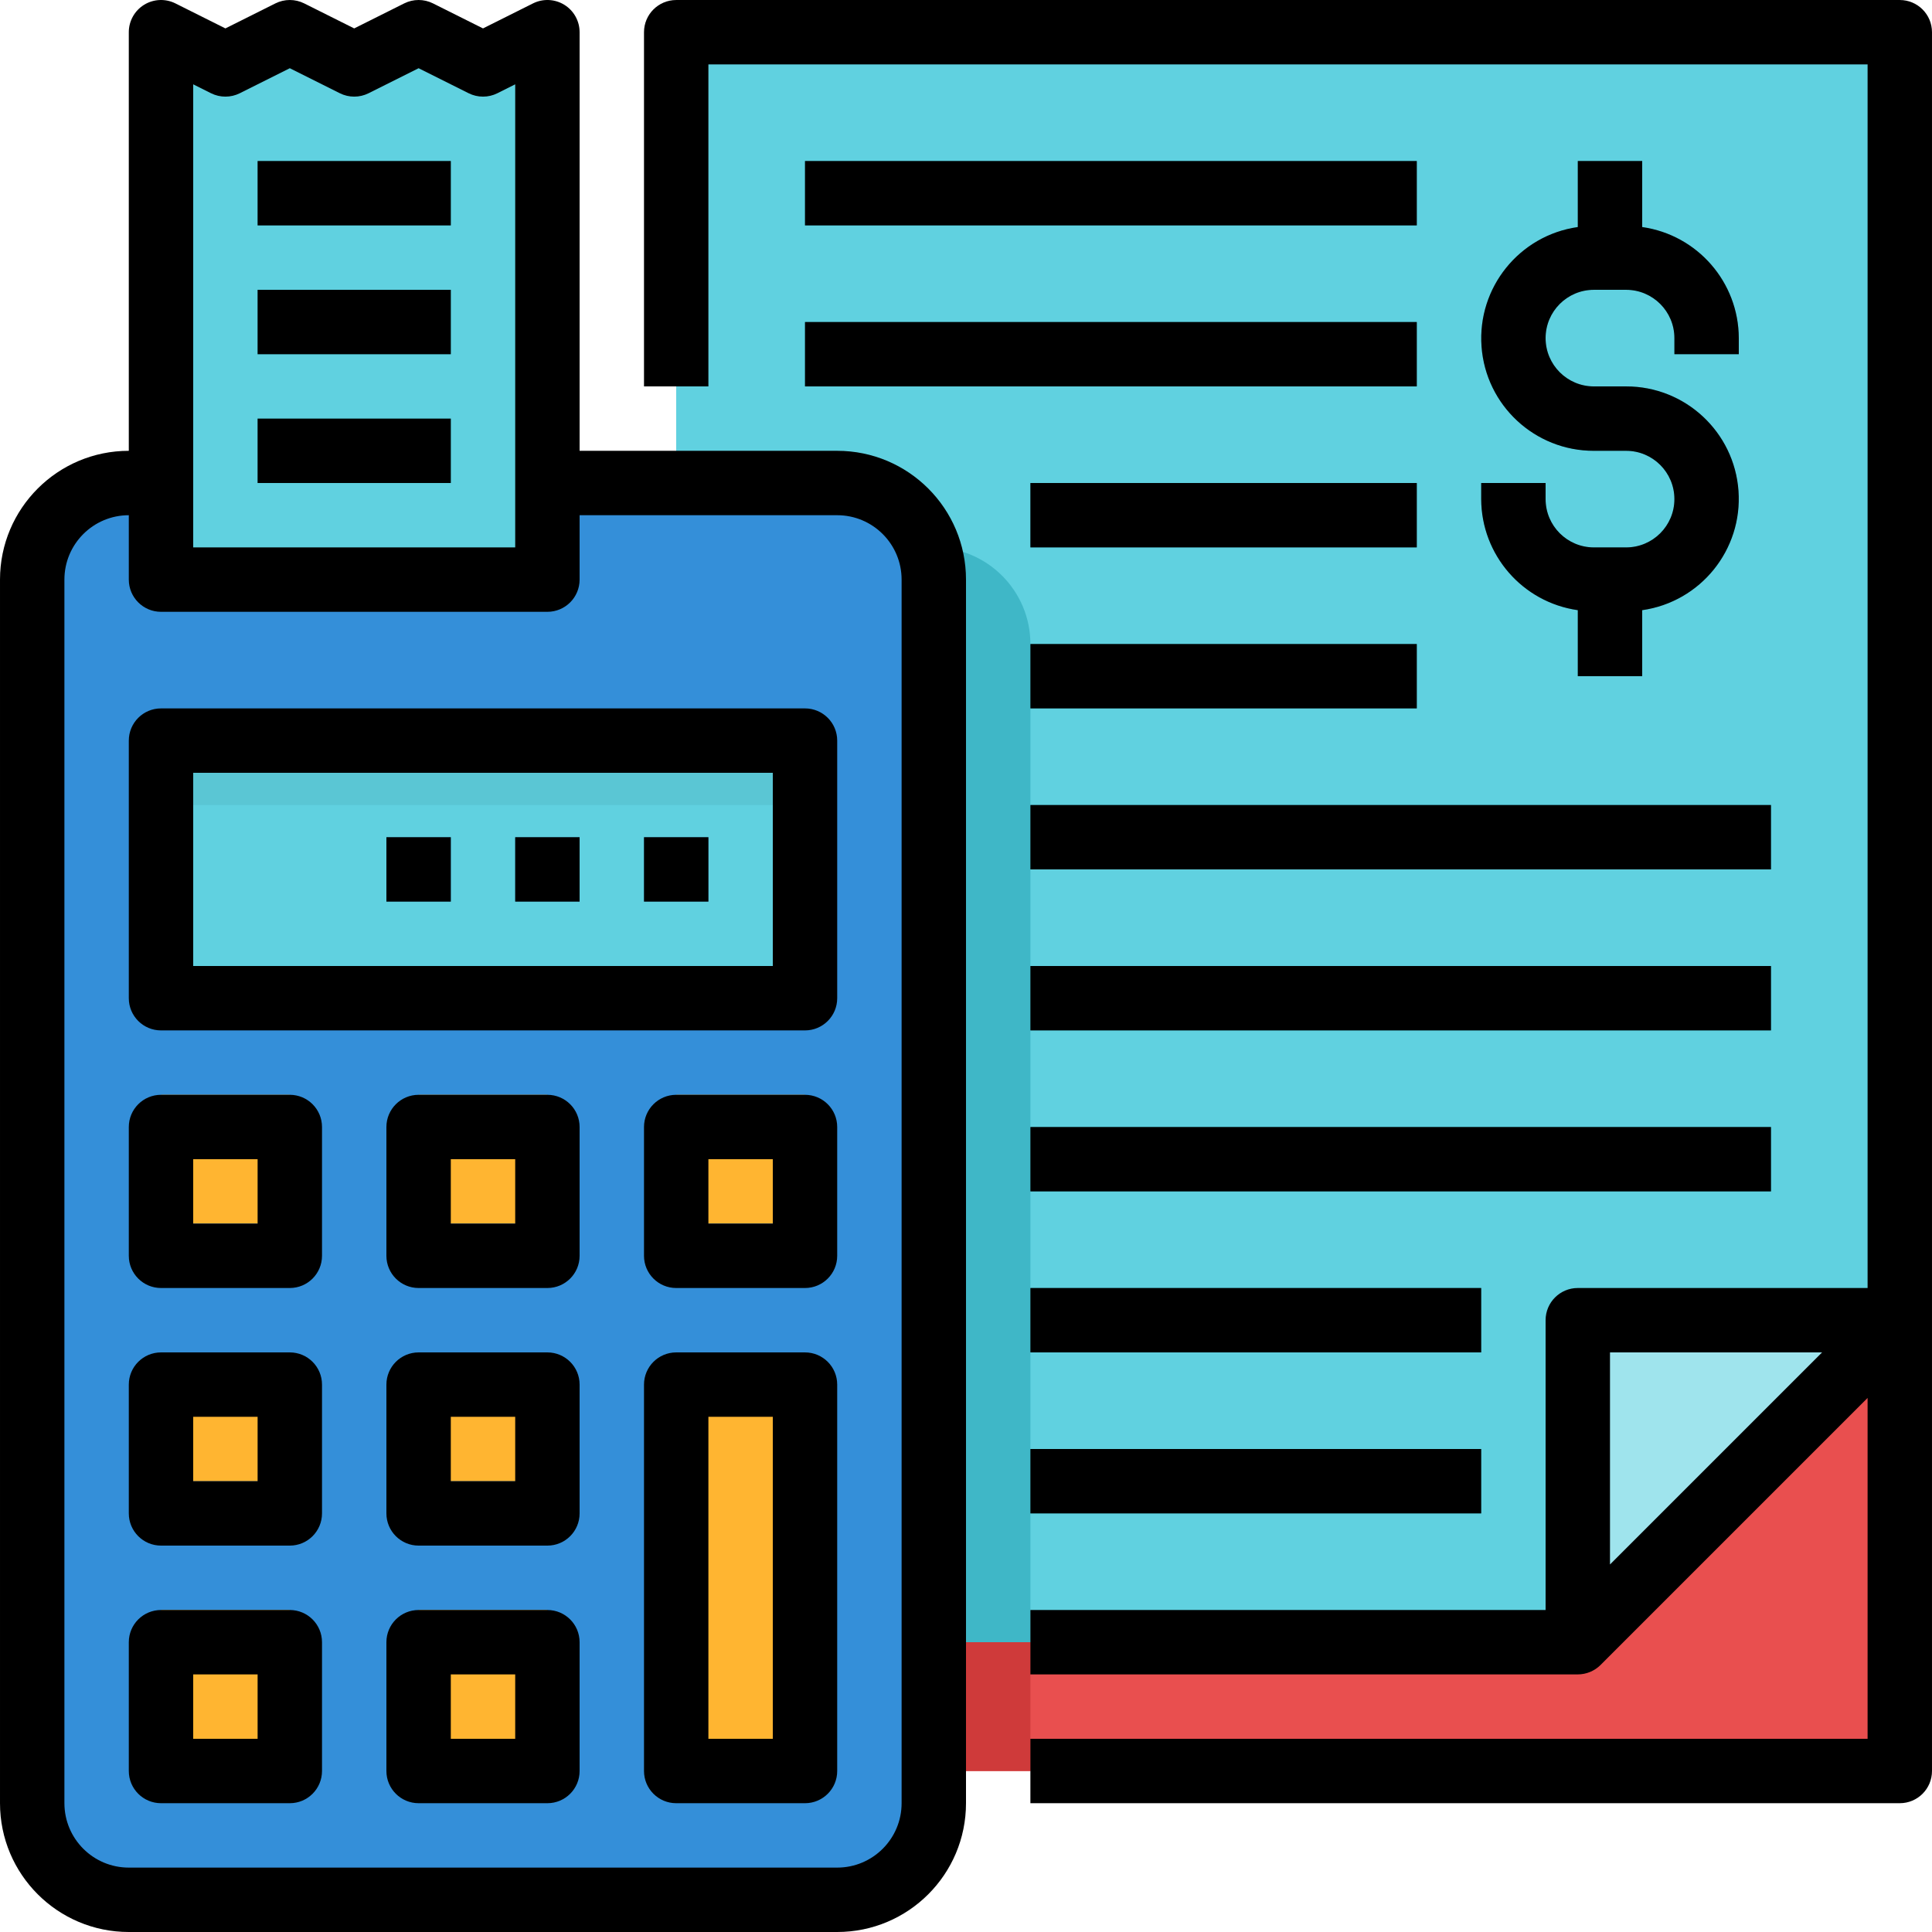 <svg height="480pt" viewBox="0 0 480 480.004" width="480pt" xmlns="http://www.w3.org/2000/svg"><path d="m168 40.004h304v400h-304zm0 0" fill="#e94f4f"/><path d="m392 408.004h-224v-400h304v320zm0 0" fill="#60d1e0"/><g fill="#3fb7c7"><path d="m392 151.598v16.406h16v-16.406c14.527-2.074 24.973-15.027 23.922-29.664-1.055-14.633-13.25-25.957-27.922-25.93h-8c-6.625 0-12-5.371-12-12s5.375-12 12-12h8c6.629 0 12 5.371 12 12v4h16v-4c-.039-13.879-10.258-25.629-24-27.594v-16.406h-16v16.406c-14.523 2.074-24.969 15.027-23.918 29.664 1.055 14.633 13.246 25.957 27.918 25.93h8c6.629 0 12 5.371 12 12s-5.371 12-12 12h-8c-6.625 0-12-5.371-12-12v-4h-16v4c.043 13.879 10.262 25.629 24 27.594zm0 0"/><path d="m200 80.004h152v16h-152zm0 0"/><path d="m200 40.004h152v16h-152zm0 0"/><path d="m256 120.004h96v16h-96zm0 0"/><path d="m256 160.004h96v16h-96zm0 0"/><path d="m256 200.004h184v16h-184zm0 0"/><path d="m256 240.004h184v16h-184zm0 0"/><path d="m256 280.004h184v16h-184zm0 0"/><path d="m256 320.004h112v16h-112zm0 0"/><path d="m256 360.004h112v16h-112zm0 0"/></g><path d="m392 408.004 80-80h-80zm0 0" fill="#9fe4ed"/><path d="m232 136.004h-64v272h88v-248c0-13.254-10.742-24-24-24zm0 0" fill="#3fb7c7"/><path d="m32 120.004h176c13.258 0 24 10.746 24 24v304c0 13.254-10.742 24-24 24h-176c-13.254 0-24-10.746-24-24v-304c0-13.254 10.746-24 24-24zm0 0" fill="#348fd9"/><path d="m40 184.004h160v64h-160zm0 0" fill="#60d1e0"/><path d="m40 184.004h160v16h-160zm0 0" fill="#5ac6d4"/><path d="m40 272.004h32v32h-32zm0 0" fill="#ffb531"/><path d="m104 272.004h32v32h-32zm0 0" fill="#ffb531"/><path d="m168 272.004h32v32h-32zm0 0" fill="#ffb531"/><path d="m40 336.004h32v32h-32zm0 0" fill="#ffb531"/><path d="m104 336.004h32v32h-32zm0 0" fill="#ffb531"/><path d="m168 336.004h32v96h-32zm0 0" fill="#ffb531"/><path d="m40 400.004h32v32h-32zm0 0" fill="#ffb531"/><path d="m104 400.004h32v32h-32zm0 0" fill="#ffb531"/><path d="m160 208.004h16v16h-16zm0 0" fill="#3a9cc9"/><path d="m128 208.004h16v16h-16zm0 0" fill="#3a9cc9"/><path d="m96 208.004h16v16h-16zm0 0" fill="#3a9cc9"/><path d="m136 144.004h-96v-136l16 8 16-8 16 8 16-8 16 8 16-8zm0 0" fill="#60d1e0"/><path d="m64 40.004h48v16h-48zm0 0" fill="#3fb7c7"/><path d="m64 72.004h48v16h-48zm0 0" fill="#3fb7c7"/><path d="m64 104.004h48v16h-48zm0 0" fill="#3fb7c7"/><path d="m232 408.004h24v32h-24zm0 0" fill="#cf3a3a"/><path d="m472 .004h-304c-4.418 0-8 3.582-8 8v88h16v-80h288v304h-72c-4.418 0-8 3.582-8 8v72h-128v16h136c2.121-.004 4.156-.848 5.656-2.344l66.344-66.344v84.688h-208v16h216c4.422 0 8-3.582 8-8v-432c0-4.418-3.578-8-8-8zm-72 388.687v-52.688h52.691zm0 0"/><path d="m368 120.004v4c.043 13.879 10.262 25.629 24 27.594v16.406h16v-16.406c14.527-2.074 24.973-15.027 23.922-29.664-1.055-14.633-13.25-25.957-27.922-25.93h-8c-6.625 0-12-5.371-12-12s5.375-12 12-12h8c6.629 0 12 5.371 12 12v4h16v-4c-.039-13.879-10.258-25.629-24-27.594v-16.406h-16v16.406c-14.523 2.074-24.969 15.027-23.918 29.664 1.055 14.633 13.246 25.957 27.918 25.93h8c6.629 0 12 5.371 12 12s-5.371 12-12 12h-8c-6.625 0-12-5.371-12-12v-4zm0 0"/><path d="m200 80.004h152v16h-152zm0 0"/><path d="m200 40.004h152v16h-152zm0 0"/><path d="m256 120.004h96v16h-96zm0 0"/><path d="m256 160.004h96v16h-96zm0 0"/><path d="m256 200.004h184v16h-184zm0 0"/><path d="m256 240.004h184v16h-184zm0 0"/><path d="m256 280.004h184v16h-184zm0 0"/><path d="m256 320.004h112v16h-112zm0 0"/><path d="m256 360.004h112v16h-112zm0 0"/><path d="m32 480.004h176c17.676 0 32-14.328 32-32v-304c0-17.672-14.324-32-32-32h-64v-104c.004-2.773-1.43-5.348-3.789-6.809-2.359-1.457-5.305-1.59-7.785-.352l-12.426 6.215-12.422-6.215c-2.25-1.125-4.902-1.125-7.152 0l-12.426 6.215-12.422-6.215c-2.25-1.125-4.902-1.125-7.152 0l-12.426 6.215-12.422-6.215c-2.48-1.238-5.426-1.105-7.785.352-2.359 1.461-3.793 4.035-3.793 6.809v104c-17.672 0-32 14.328-32 32v304c0 17.672 14.328 32 32 32zm16-459.055 4.426 2.215c2.25 1.125 4.902 1.125 7.152 0l12.422-6.215 12.426 6.215c2.25 1.125 4.902 1.125 7.152 0l12.422-6.215 12.426 6.215c2.25 1.125 4.902 1.125 7.152 0l4.422-2.215v115.055h-80zm-32 123.055c0-8.836 7.164-16 16-16v16c0 4.418 3.582 8 8 8h96c4.422 0 8-3.582 8-8v-16h64c8.84 0 16 7.164 16 16v304c0 8.836-7.16 16-16 16h-176c-8.836 0-16-7.164-16-16zm0 0"/><path d="m40 256.004h160c4.422 0 8-3.582 8-8v-64c0-4.418-3.578-8-8-8h-160c-4.418 0-8 3.582-8 8v64c0 4.418 3.582 8 8 8zm8-64h144v48h-144zm0 0"/><path d="m40 320.004h32c4.422 0 8-3.582 8-8v-32c0-4.418-3.578-8-8-8h-32c-4.418 0-8 3.582-8 8v32c0 4.418 3.582 8 8 8zm8-32h16v16h-16zm0 0"/><path d="m136 272.004h-32c-4.418 0-8 3.582-8 8v32c0 4.418 3.582 8 8 8h32c4.422 0 8-3.582 8-8v-32c0-4.418-3.578-8-8-8zm-8 32h-16v-16h16zm0 0"/><path d="m200 272.004h-32c-4.418 0-8 3.582-8 8v32c0 4.418 3.582 8 8 8h32c4.422 0 8-3.582 8-8v-32c0-4.418-3.578-8-8-8zm-8 32h-16v-16h16zm0 0"/><path d="m40 384.004h32c4.422 0 8-3.582 8-8v-32c0-4.418-3.578-8-8-8h-32c-4.418 0-8 3.582-8 8v32c0 4.418 3.582 8 8 8zm8-32h16v16h-16zm0 0"/><path d="m136 336.004h-32c-4.418 0-8 3.582-8 8v32c0 4.418 3.582 8 8 8h32c4.422 0 8-3.582 8-8v-32c0-4.418-3.578-8-8-8zm-8 32h-16v-16h16zm0 0"/><path d="m200 336.004h-32c-4.418 0-8 3.582-8 8v96c0 4.418 3.582 8 8 8h32c4.422 0 8-3.582 8-8v-96c0-4.418-3.578-8-8-8zm-8 96h-16v-80h16zm0 0"/><path d="m40 448.004h32c4.422 0 8-3.582 8-8v-32c0-4.418-3.578-8-8-8h-32c-4.418 0-8 3.582-8 8v32c0 4.418 3.582 8 8 8zm8-32h16v16h-16zm0 0"/><path d="m136 400.004h-32c-4.418 0-8 3.582-8 8v32c0 4.418 3.582 8 8 8h32c4.422 0 8-3.582 8-8v-32c0-4.418-3.578-8-8-8zm-8 32h-16v-16h16zm0 0"/><path d="m160 208.004h16v16h-16zm0 0"/><path d="m128 208.004h16v16h-16zm0 0"/><path d="m96 208.004h16v16h-16zm0 0"/><path d="m64 40.004h48v16h-48zm0 0"/><path d="m64 72.004h48v16h-48zm0 0"/><path d="m64 104.004h48v16h-48zm0 0"/></svg>
